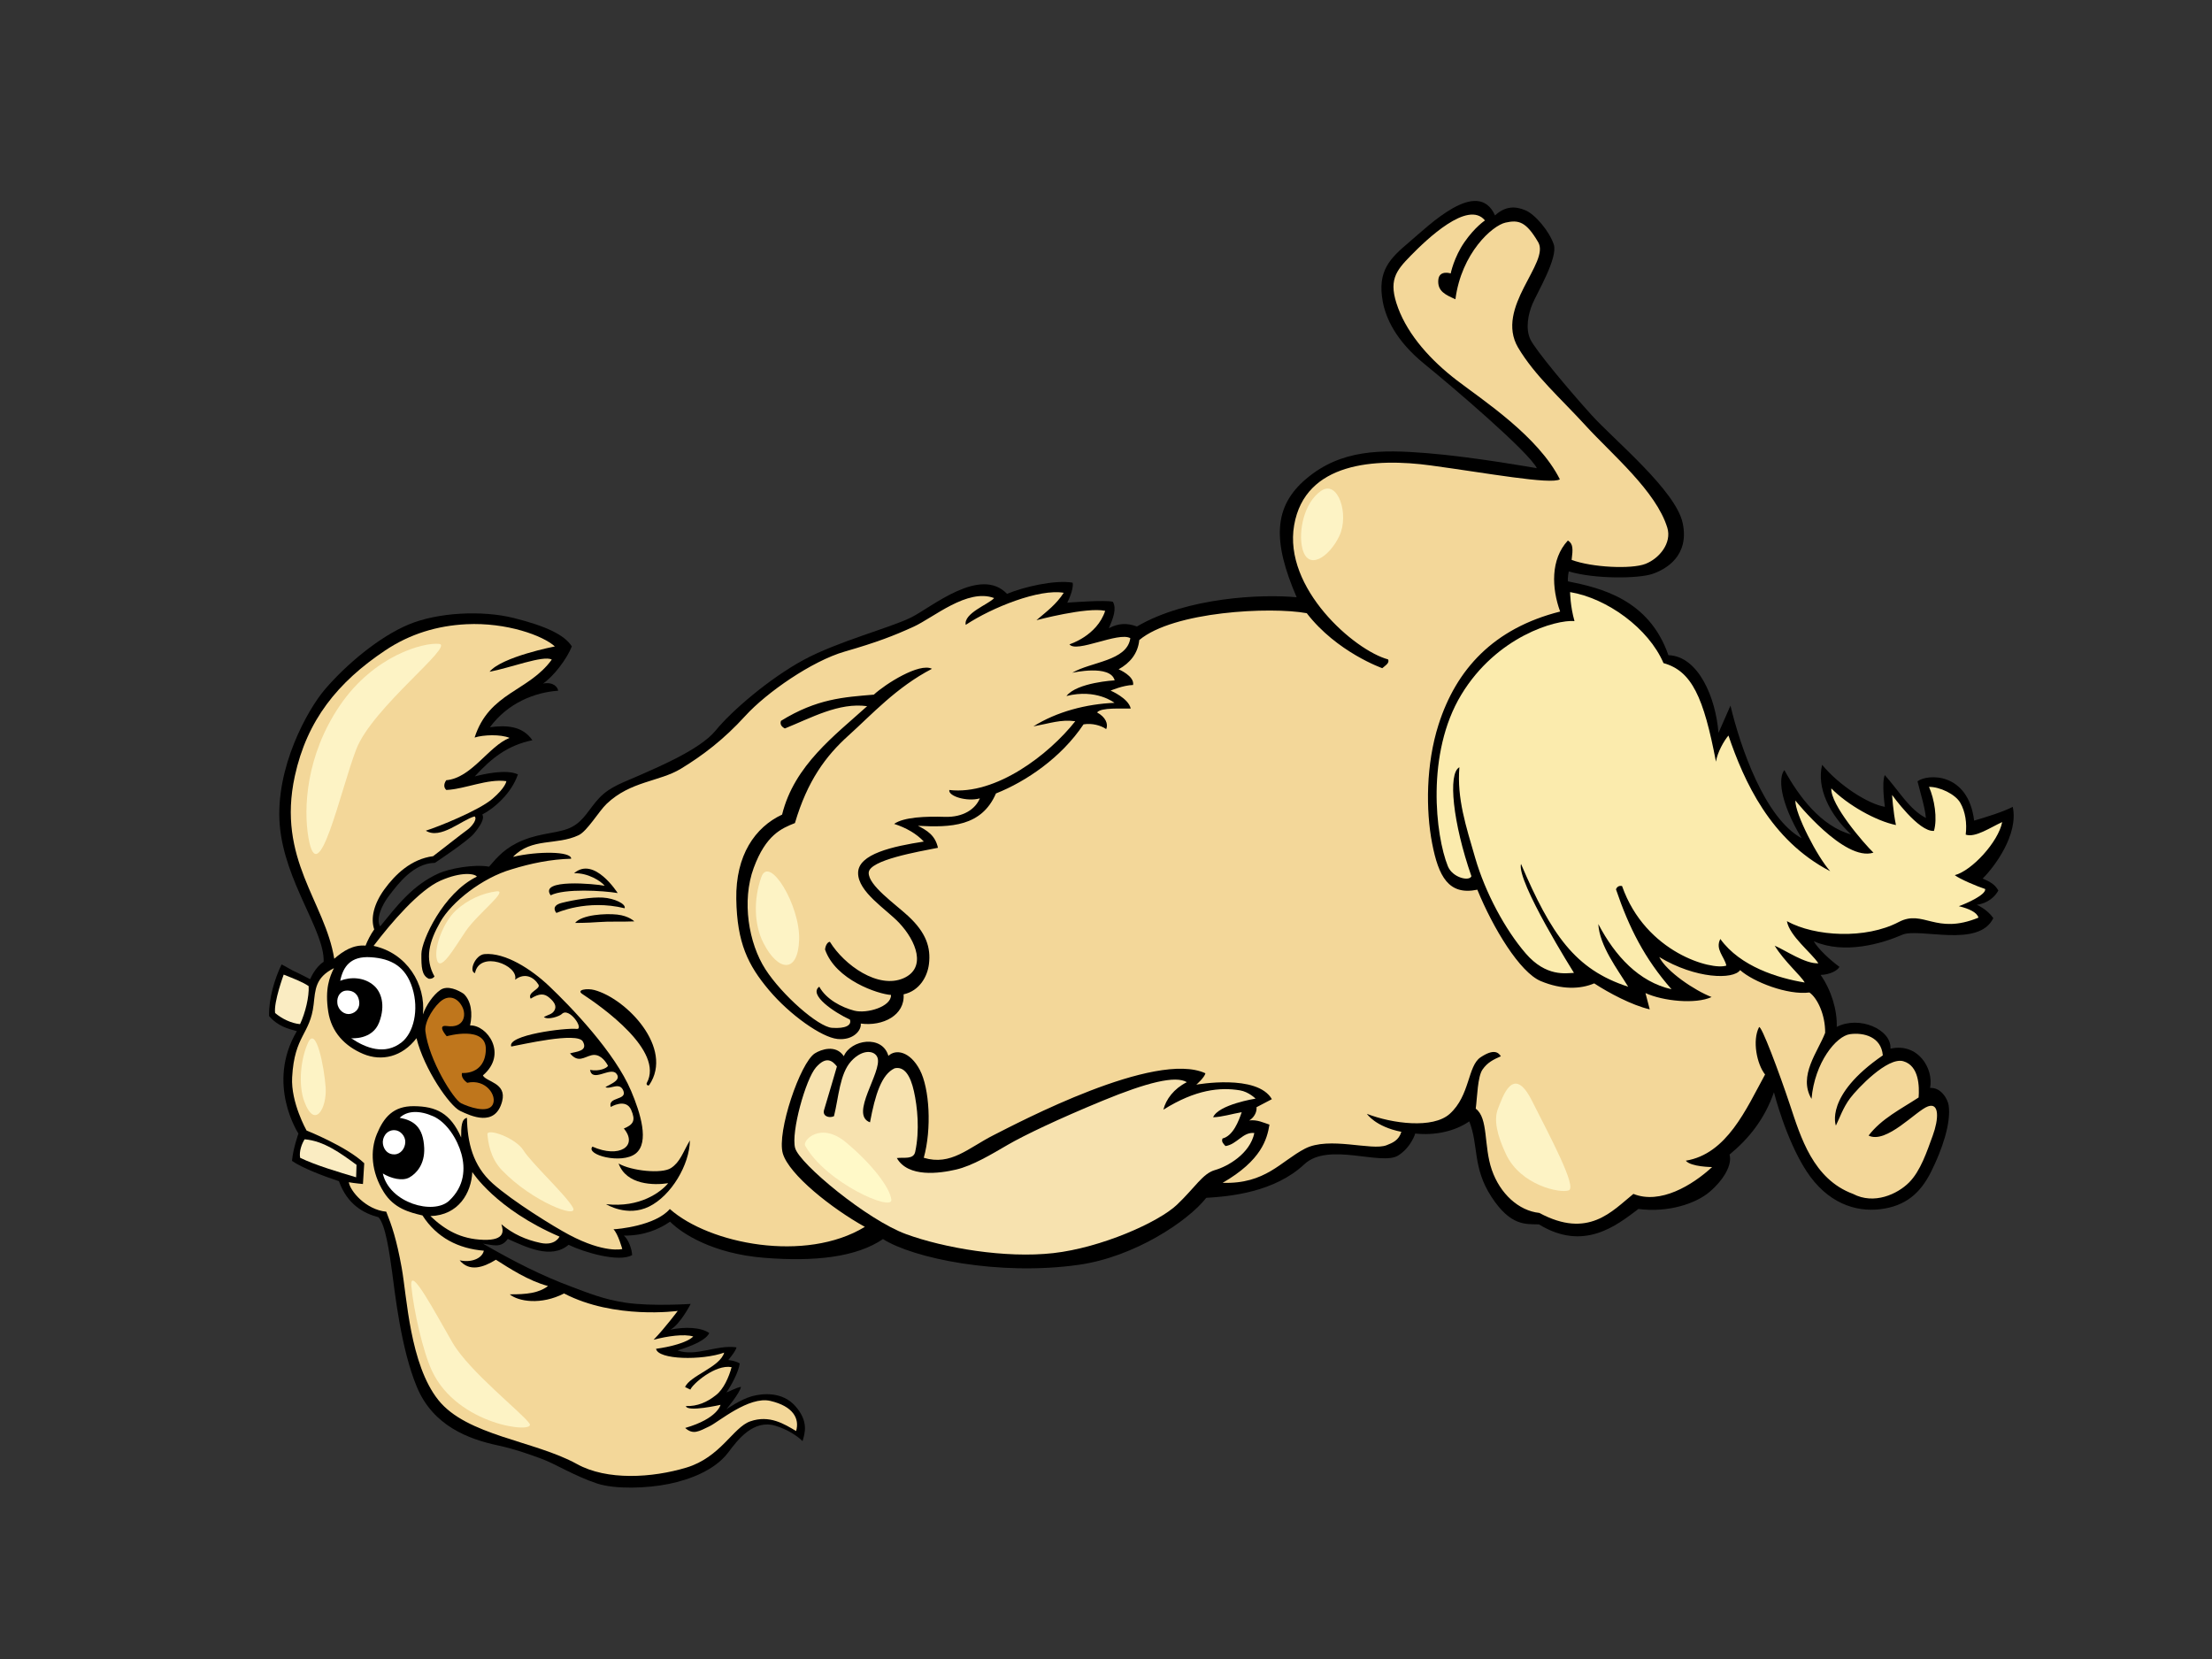 <?xml version="1.0" encoding="utf-8"?>
<!-- Generator: Adobe Illustrator 17.0.0, SVG Export Plug-In . SVG Version: 6.00 Build 0)  -->
<!DOCTYPE svg PUBLIC "-//W3C//DTD SVG 1.1//EN" "http://www.w3.org/Graphics/SVG/1.1/DTD/svg11.dtd">
<svg version="1.1" id="Layer_1" xmlns="http://www.w3.org/2000/svg" xmlns:xlink="http://www.w3.org/1999/xlink" x="0px" y="0px"
	 width="800px" height="600px" viewBox="0 0 800 600" enable-background="new 0 0 800 600" xml:space="preserve">
<rect x="0" y="0" width="800" height="600" fill="#333333" stroke="none"/>
<g>
	<path fill-rule="evenodd" clip-rule="evenodd" d="M509.677,87.553c-6.9,5.834-11.682,10.339-9.564,21.613
		c1.095,5.827,4.671,14.046,15.059,22.484c10.392,8.436,37.769,31.847,40.661,37.686c0,0-22.709-4.067-39.554-5.432
		c-16.846-1.371-31.236-1.411-43.861,9.25c-11.914,10.062-12.225,22.556-3.466,42.86c-12.446-1.217-39.725-0.009-57.755,10.564
		c-3.77-1.379-6.833-1.136-10.153,0.633c1.574-3.732,2.862-6.983,1.454-9.552c-2.462-0.797-16.517,0.312-16.517,0.312
		s2.454-4.716,1.958-7.237c-6.433-1.108-17.682,1.53-23.733,4.043c-9.658-10.106-27.209,4.773-34.619,8.501
		c-7.413,3.73-26.762,8.747-39.065,15.449c-12.304,6.701-25.917,18.365-31.708,25.486c-5.789,7.118-22.064,13.706-27.404,16.139
		c-5.339,2.439-10.595,3.945-14.626,8.188c-3.699,3.89-5.444,8.171-9.931,10.531c-4.488,2.36-10.816,1.981-17.812,4.859
		c-6.237,2.567-9.147,5.986-12.165,9.519c-5.57-0.996-14.416,0.742-18.058,2.354c-9.61,4.262-15.295,11.868-21.332,19.245
		c-1.578-2.573,0.393-7.503,3.421-11.385c3.032-3.885,8.579-11.483,16.374-11.598c0,0,11.921-7.871,14.16-10.613
		c2.243-2.736,3.925-5.394,2.978-6.864c4.533-2.376,10.628-7.8,12.887-14.52c-4.243-2.005-12.598-0.046-15.603,0.737
		c6.097-6.653,11.827-11.216,20.841-13.091c-3.664-5.316-9.628-5.457-15.36-4.701c6.5-8.807,16.22-12.614,24.687-13.206
		c-0.18-1.261-1.651-3.274-5.463-2.588c3.706-2.539,8.527-8.7,10.403-13.441c-2.683-4.226-9.55-7.394-20.976-10.257
		c-11.424-2.868-27.579-2.072-38.163,2.391c-10.59,4.463-22.425,14.386-30.139,23.388c-6.316,7.367-18.05,28.444-16.362,49.02
		c1.693,20.574,16.24,38.215,15.883,49.518c-3.197,2.084-4.877,6.311-4.877,6.311s-4.322-2.267-6.368-3.162
		c-1.469-0.767-2.348-1.4-3.982-2.174c-2.487,5.148-4.653,12.34-4.521,18.653c3.22,3.727,6.953,4.638,10.056,5.468
		c-11.266,19.07,0.569,37.036,0.569,37.036s-1.962,5.525-2.325,9.882c3.502,2.486,11.226,5.459,16.975,7.342
		c3.078,8.597,9.125,11.677,14.298,13.036c2.596,2.753,3.972,12.997,4.935,19.853c0.96,6.856,3.092,27.482,8.96,41.554
		c5.873,14.072,18.683,18.852,29.336,21.131c5.739,1.23,10.617,2.925,15.739,4.824c5.117,1.899,12.019,6.267,20.1,8.941
		c6.556,2.166,18.217,1.746,25.954,0.153c7.739-1.591,16.683-5.012,21.501-11.418c3.461-4.611,9.119-12.034,17.089-9.606
		c4.283,1.304,7.807,3.607,9.759,5.546c0.812-2.791,2.345-7.085-2.66-12.719c-4.577-5.156-11.616-4.633-15.679-3.509
		c-4.065,1.124-9.22,4.712-9.22,4.712s4.925-5.904,5.294-8.122c-2.023,0.409-3.934,1.599-5.244,2.024
		c1.966-2.911,4.414-7.524,4.793-10.487c-1.551-0.985-4.134-1.225-4.134-1.225s3.144-3.811,2.905-4.602
		c-7.433-0.961-14.539,3.503-21.263,1.127c6.151-1.915,10.389-3.972,11.471-6.286c-2.957-2.125-8.849-2.316-14.068-1.228
		c3.541-1.866,7.35-9.309,7.35-9.309s-14.078,0.944-23.449-0.431c-7.976-1.17-13.704-3.563-19.679-5.787
		c-10.845-4.035-20.795-9.112-32.027-15.597c3.431,0.456,6.571,1.828,9.006-1.697c6.54,2.911,15.678,7.527,21.984,2.139
		c5.551,2.701,18.293,6.471,22.994,3.702c-0.083-2.038-1.267-5.569-2.989-7.031c7.294,0.052,12.605-2.248,16.701-5.042
		c4.416,4.439,15.633,11.587,34.016,13.066c18.384,1.482,33.425-0.251,42.986-6.774c10.865,6.913,41.927,13.45,70.954,9.287
		c19.934-2.859,39.279-15.679,45.962-24.2c8.651-0.508,24.677-2.033,35.506-12.173c8.669-8.114,27.849,0.701,33.928-3.149
		c4.695-2.979,6.151-7.939,6.151-7.939c6.773,0.753,14.126-0.646,19.536-4.393c3.454,8.611,1.086,16.672,8.042,27.324
		c6.957,10.648,12.362,9.781,17.153,9.931c16.188,9.898,27.996,0.475,35.982-5.579c10.899,1.424,20.918-2.016,25.804-6.229
		c5.13-4.431,8.179-9.756,7.156-13.453c6.976-5.727,12.675-12.831,16.055-22.527c0,0,4.257,17.035,11.762,28.532
		c7.503,11.5,17.672,14.883,26.771,13.751c9.1-1.14,14.43-5.77,18.32-13.573c3.899-7.797,7.273-17.499,6.332-23.995
		c-0.308-2.098-2.674-6.55-6.714-6.264c1.376-7.042-4.387-16.462-14.325-14.217c0.385-7.017-11.328-12.04-19.435-7.874
		c0.198-6.122-1.967-13.246-5.824-18.792c3.27-0.106,5.995-1.482,6.81-2.914c-3.566-2.616-7.733-6.513-9.299-9.268
		c11.124,4.862,24.687,0.84,31.929-2.322c6.227-2.723,27.684,4.96,33.012-6.049c-2.204-3.195-5.98-4.826-5.98-4.826
		c3.839-0.458,6.608-2.87,7.795-5.165c-1.238-2.084-2.556-2.96-5.667-4.324c4.104-4.016,13.057-15.843,10.88-25.924
		c-3.318,1.771-10.1,3.85-13.971,4.982c-2.131-17.597-16.903-16.981-20.472-14.211c1.03,4.177,2.66,9.262,3.033,13.243
		c-6.038-3.113-9.484-9.486-14.865-15.494c-1.226,2.668,0.029,11.473,0.029,11.473c-6.114-1.023-16.645-7.828-22.695-15.197
		c-2.042,8.368,2.649,17.9,10.477,25.204c-10.844-3.045-18.8-13.57-24.133-23.291c-2.072,2.477-2.071,10.719,6.24,24.639
		c-13.363-7.271-22.175-33.037-25.732-47.955l-4.339,9.874c-0.947-12.55-7.181-27.763-18.11-28.116
		c-7.031-20.241-24.557-24.343-36.317-26.703c-0.222-1.154,0.282-3.596,0.282-3.596c9.363,2.821,25.206,2.633,30.251,0.912
		c5.042-1.713,13.454-6.659,10.943-18.423c-2.506-11.76-24.767-30.007-32.919-39.002c-8.157-9.005-20.365-23.598-22.164-27.411
		c-1.802-3.807-0.865-8.989,0.791-12.905c1.66-3.911,9.261-16.66,7.679-21.403c-1.578-4.747-6.69-10.87-10.264-12.374
		c-3.577-1.5-7.193-1.617-10.989,1.85C534.417,63.933,516.578,81.728,509.677,87.553z"/>
	<path fill-rule="evenodd" clip-rule="evenodd" fill="#FAECC2" d="M102.601,352.48c3.309,1.32,6.923,2.668,9.031,4.174
		c0.213,3.792-1.2,9.677-3.117,13.742c-3.142-0.281-6.609-1.965-9.021-4.033C98.954,362.38,102.601,352.48,102.601,352.48z"/>
	<path fill-rule="evenodd" clip-rule="evenodd" fill="#F3D799" d="M139.296,235.246c9.02-6.035,18.923-8.971,29.376-9.486
		c14.51-0.72,27.744,4.114,31.996,8.035c0,0-19.137,3.708-23.621,9.153c7.253-1.327,19.581-6.107,22.511-4.392
		c-8.425,11.624-22.636,11.798-27.909,28.191c3.079-1.005,9.355-1.247,12.628,0.119c-7.556,3.006-13.74,14.524-22.886,15.312
		c-1.127,1.602-0.74,2.9,0.04,3.528c6.81-0.322,14.769-4.133,21.705-3.192c0,0-0.19,2.226-5.05,6.395
		c-4.87,4.174-19.395,10.051-24.088,11.519c5.309,3.337,12.957-3.877,17.642-5.167c1.132,0.936-0.981,3.713-2.743,4.944
		c-1.762,1.233-8.278,6.411-12.253,9.445c-8.002,1.031-13.783,6.703-17.61,11.969c-3.829,5.257-5.072,10.485-3.693,14.509
		c-1.239,1.721-2.488,4.141-3.133,5.877c-4.459-0.385-8.107,1.929-11.325,4.742c-3.323-20.647-20.815-35.961-14.259-66.07
		C111.02,260.485,122.117,246.736,139.296,235.246z"/>
	<path fill-rule="evenodd" clip-rule="evenodd" fill="#F3D799" d="M113.433,363.27c0.611-5.309,0.531-9.702,7.342-13.126
		c-1.535,3.121-3.341,7.462-2.063,15.734c1.151,7.445,6.019,12.504,12.666,15.297c6.649,2.785,14.079,1.08,19.252-5.702
		c2.791,11.268,11.992,24.508,15.784,26.301c3.794,1.798,12.708,6.057,15.195-3.489c1.738-6.698-5.814-6.973-6.965-9.353
		c9.108-7.74,1.548-18.304-4.635-18.069c0.963-4.295,0.443-8.815-2.292-11.429c-1.948-1.323-5.829-3.211-8.452-1.408
		c-2.623,1.795-5.219,5.653-6.314,8.864c1.12-10.984-5.858-22.227-17.843-24.794c6.373-8.411,16.517-20.2,24.16-23.583
		c7.649-3.389,12.557-2.559,13.185-1.457c-12.175,5.909-20.01,23.125-20.053,27.927c-0.041,4.796,0.108,7.844,2.723,9.009
		c0.827,0.025,1.494-0.134,2.018-0.835c-3.612-6.425-1.959-12.61,2.118-19.761c4.072-7.148,15.097-15.917,25.804-19.005
		c6.867-2.125,14.081-3.629,21.51-3.822c0.097-2.731-12.179-2.769-21.035-0.668c6.804-7.066,15.637-4.043,23.715-7.833
		c3.117-1.46,7.368-8.72,10.149-11.358c8.702-8.278,19.057-7.95,26.887-12.71c7.823-4.757,15.495-10.564,23.249-19.079
		c7.752-8.514,24.156-19.867,35.911-23.258c11.76-3.392,17.798-5.736,24.987-9.018c7.189-3.286,19.442-13.985,29.116-10.344
		c-2.064,2.281-11.112,5.488-10.287,9.687c9.606-6.369,26.71-13.127,35.454-11.603c-2.784,4.238-5.785,6.436-9.876,9.912
		c0,0,18.195-4.851,24.863-3.386c-2.972,9.089-12.92,12.106-12.92,12.106l0,0c2.379,3.319,17.739-4.655,22.014-2.22
		c-1.161,8.304-14.282,8.518-21.016,12.524l0,0c0,0,13.809-3.155,15.351,2.733c0,0-13.635,0.746-17.44,5.669
		c10.819-2.75,17.375,2.462,17.375,2.462c-10.127,0.405-20.873,3.196-29.329,8.515c6.062-1.116,9.863-2.57,15.146-1.865
		c-9.441,12-28.705,26.85-45.557,24.872c-0.442,2.243,6.4,4.335,11.048,3.026c-1.607,3.866-5.975,6.9-12.686,6.687
		c-6.71-0.213-14.802,0.044-18.312,2.548c4.369,1.388,8.14,3.596,10.736,6.387c-11.184,1.732-23.745,4.466-23.771,11.35
		c-0.026,6.884,10.123,13.068,14.783,17.988c6.313,6.665,10.035,16.381,1.666,20.077c-9.155,4.043-21.44-4.693-26.644-13.15
		c-0.662-0.022-1.568,0.99-1.758,2.777c3.817,11.055,19.201,16.132,23.853,16.433c0.192,4.231-8.721,6.87-13.287,5.683
		c-4.567-1.189-10.145-4.081-12.654-8.668c-4.054,2.922,5.51,9.366,11.066,11.887c0.768,2.005-1.501,3.356-6.477,2.99
		c-4.978-0.368-18.049-11.835-24.084-21.204c-6.038-9.369-8.624-24.68-4.215-36.638c4.412-11.958,10.05-14.28,14.906-16.214
		c4.519-15.295,11.134-24.26,19.43-31.715c8.297-7.458,17.248-17.395,30.127-24.077c-4.573-2.308-16.873,5.51-21.023,9.346
		c-10.774,0.911-20.571,1.432-33.596,9.486c-0.546,1.608,0.754,2.368,1.406,2.749c9.572-3.843,19.534-9.473,29.771-8.066
		c-11.478,10.411-26.378,21.334-30.757,39.213c-9.764,4.556-16.833,14.689-16.569,30.551c0.263,15.862,4.231,23.913,11.813,32.914
		c7.582,9.001,19.034,17.082,24.773,17.682c5.738,0.6,8.788-3.195,8.429-5.574c8.025,1.088,16.027-3.037,15.493-10.566
		c5.801-1.274,8.636-6.483,9.176-10.97c0.72-5.937-0.981-11.298-7.51-17.344c-4.839-4.485-14.424-11.096-14.28-15.677
		c0.146-4.586,18.034-7.612,25.044-9.011c-1.007-4.622-4.109-6.349-7.234-7.95c11.793,0.627,23.02,0.314,28.206-11.696
		c10.919-4.338,23.621-12.94,31.678-24.991c3.091-0.529,6.321,0.406,8.2,1.715c0.828-1.847-0.243-4.387-3.298-6.02
		c1.405-1.903,9.097-1.303,12.172-1.413c-0.84-3.782-7.281-6.488-7.281-6.488s4.476-1.942,8.124-2.038
		c0.6-3.223-5.225-5.675-5.225-5.675l0,0c4.135-2.286,6.982-5.729,7.466-10.576c12.425-10.403,47.548-12.107,60.572-9.714
		c10.877,14.115,27.318,19.889,27.318,19.889l0,0c1.195-1.048,2.715-1.895,2.095-3.178c-12.17-3.271-37.96-25.741-33.97-48.56
		c3.987-22.815,29.363-24.31,49.431-21.583c20.061,2.719,43.341,7.002,46.666,5.02c-7.793-15.562-27.876-28.625-37.249-35.805
		c-9.366-7.181-17.527-16.196-21.238-26.12c-3.715-9.924-0.926-13.385,4.63-19.046c5.553-5.664,20.601-20.205,26.771-12.659l0,0
		c0,0-3.603,2.335-7.424,7.845c-3.821,5.512-4.967,11.32-4.967,11.32s-4.173-1.385-4.487,2.361
		c-0.349,4.155,2.757,5.424,6.191,6.975c2.178-16.722,13.34-26.648,18.12-27.722c4.784-1.071,7.447-0.353,11.816,7.083
		c4.367,7.44-15.765,23.61-7.275,38.116c6.14,10.288,15.104,18.012,24.55,28.347c9.452,10.327,25.378,23.583,29.424,36.804
		c1.697,5.529-2.919,11.184-7.976,13.105c-5.05,1.925-19.255,1.284-26.628-1.468c0.502-3.951,0.572-5.831-1.355-7.01
		c-6.353,6.832-5.856,17.301-2.803,25.687c-24.073,6.083-37.586,20.884-43.982,40.912c-4.563,14.307-4.627,30.934-2.319,42.895
		c2.307,11.961,5.926,18.961,16.355,16.79c5.703,13.95,15.372,29.899,22.941,33.058c7.578,3.162,14.301,2.957,19.327,0.824
		c5.194,3.405,13.662,7.928,20.079,9.396l-1.54-5.888c6.371,2.903,18.105,4.117,23.915,1.435
		c-6.035-2.33-16.292-9.167-18.937-14.476c13.221,7.983,26.843,8.212,29.254,4.737c4.836,4.3,17.172,9.099,25.076,8.095
		c2.816,1.967,5.732,7.939,5.68,14.574c-2.537,6.769-9.898,15.543-4.934,23.905c1.136-13.178,8.927-22.735,13.937-23.414
		c5.012-0.671,11.291,0.988,11.846,7.677c-21.186,14.558-16.97,25.389-16.97,25.389l0,0c1.275-2.526,2.554-6.444,5.156-9.906
		c2.608-3.468,13.53-15.011,19.233-13.368c5.703,1.64,5.828,9.153,5.534,13.107c-6.268,4.125-13.423,7.623-18.096,13.783
		c6.426,3.159,17.18-9.014,21.448-10.55c4.272-1.53,3.885,4.717,1.776,10.487c-2.101,5.773-4.432,12.877-8.602,17.038
		c-4.162,4.171-12.596,8.138-20.263,4.111c-14.422-5.32-18.937-20.579-22.789-32.169c-3.856-11.598-10.501-29.342-11.203-28.101
		c-2.472,4.788-0.806,13.325,2.195,17.09c-6.866,12.58-13.841,28.758-28.674,31.173c1.846,2.27,9.522,2.305,9.522,2.305
		c-7.17,6.619-18.818,13.617-28.471,9.71c-7.731,6.245-16.303,16.405-34.038,6.872c-7.436-0.777-14.172-6.916-17.165-15.562
		c-2.993-8.649-1.18-18.705-5.819-22.137c0.561-4.21,0.651-11.56,2.461-14.16c1.806-2.605,4.004-3.626,6.628-4.796
		c-0.949-1.473-2.647-2.742-7.354,0.39c-4.705,3.14-3.747,13.805-11.153,20.456c-6.076,5.451-20.768,3.525-29.94-0.013
		c0,0,3.021,4.638,12.463,6.499c-0.96,3.102-3.148,3.97-5.334,4.837c-5.398,2.144-20.769-3.318-29.548,1.255
		c-8.782,4.57-14.227,12.847-29.756,12.354c14.075-8.16,16.042-15.764,16.933-21.051c-2.135-0.69-4.405-1.863-7.323-1.517
		c1.52-0.851,2.855-2.851,2.641-4.78c3.478-1.842,5.551-2.908,5.551-2.908c-5.326-9.241-27.326-5.246-27.326-5.246
		s2.959-2.567,3.296-4.117c-18.154-8.395-67.597,17.818-76.687,22.41c-9.089,4.597-15.34,11.129-25.179,8.152
		c2.919-10.477,2.091-25.119-1.437-31.803c-3.532-6.682-8.685-7.626-11.355-5.053c-2.203-7.735-13.629-5.904-16.127,0.115
		c-2.887-4.316-8.2-2.455-10.46-1.029c-5.304,3.345-13.864,28.541-11.592,36.215c2.271,7.677,17.716,19.9,29.67,26.535
		c-21.5,13.09-56.262,6.198-70.541-6.458c-5.23,6.092-18.916,7.292-20.381,7.334c1.675,1.62,3.181,7.14,3.181,7.14
		s-6.338,1.681-19.222-5.146c-5.367-2.84-20.345-12.064-27.624-18.552c-7.279-6.493-9.169-14.997-9.321-23.76
		c-2.005,0.472-2.118,3.217-2.098,7.129c-3.892-8.886-9.122-11.252-17.056-11.336c-7.485-0.082-10.924,4.032-13.418,10.056
		c-2.495,6.024-2.082,13.731,2.5,21.043c3.697,5.904,9.217,7.295,13.98,8.422c5.216,8.095,13.008,11.988,22.199,12.752
		c-0.674,2.947-4.749,4.382-8.749,3.473c3.514,4.259,8.553,2.619,13.107-0.208c4.938,3.13,11.727,7.598,18.841,9.511
		c-3.37,2.584-7.868,3.039-13.847,3.004c3.162,2.606,11.324,3.959,19.661-0.316c18.267,9.5,41.111,6.31,41.111,6.31
		s-4.81,6.42-8.73,10.433c4.986-1.32,11.052-2.188,14.338-1.181c-2.23,2.27-8.613,3.795-13.449,4.452
		c0.704,3.991,16.626,4.256,24.636,1.381c-1.465,5.268-12.508,8.376-14.131,12.471l0,0l1.904,0.906
		c0.782-2.008,8.972-9.213,14.909-8.125c-0.945,3.574-2.908,8.021-5.631,10.095c-3.229,2.603-6.758,4.114-10.902,3.983
		c0.499,2.305,12.532-0.448,12.532-0.448s-1.02,4.977-12.783,8.365c2.904,2.619,5.024,1.184,8.811-0.619
		c3.247-1.544,14.233-10.987,21.999-9.164c8.298,1.945,10.613,6.431,9.31,10.897c-4.256-2.521-9.603-5.939-16.589-3.506
		c-6.209,2.169-10.693,12.99-23.099,16.727c-12.41,3.735-28.704,4.723-39.515-1.252c-15.374-8.504-39.901-10.253-50.215-23.207
		c-10.311-12.959-11.331-37.282-13.229-47.783c-1.904-10.504-3.542-15.172-5.589-20.309c-7.443-0.748-13.047-7.489-13.544-10.659
		c1.795,0.346,5.118,0.649,5.118,0.649l0.464-7.516c-6.29-6.027-20.856-11.833-20.856-11.833s-5.724-10.119-5.219-19.232
		C106.491,374.328,112.165,374.254,113.433,363.27z"/>
	<path fill-rule="evenodd" clip-rule="evenodd" fill="#FAECC2" d="M110.174,412.04c6.943,0.581,12.951,4.971,18.77,9.246l0,0
		l-0.142,4.499l0,0c-6.074-1.811-14.707-4.352-20.256-7.053C108.124,416.376,109.152,413.65,110.174,412.04L110.174,412.04
		L110.174,412.04z"/>
	<path fill-rule="evenodd" clip-rule="evenodd" fill="#FFFFFF" d="M129.819,361.693c0.617,2.881-1.109,4.57-3.11,4.993
		c-2.003,0.426-4.403-1.228-4.697-3.831c-0.3-2.605,1.237-4.441,3.1-4.586C126.982,358.114,129.207,358.815,129.819,361.693z"/>
	<path fill-rule="evenodd" clip-rule="evenodd" fill="#FFFFFF" d="M149.148,357.358c2.436,7.849,0.472,16.179-3.895,19.611
		c-6.058,4.764-12.995,2.084-18.244-1.484c0,0,7.674,0.734,10.128-5.746c2.394-6.338,0.658-10.954-1.765-13.169
		c-3.558-3.255-8.687-3.331-12.33-1.858c1.055-5.064,3.683-8.998,11.043-8.518C141.446,346.668,146.717,349.509,149.148,357.358z"/>
	<path fill-rule="evenodd" clip-rule="evenodd" fill="#FFFFFF" d="M146.577,413.085c-0.071,2.188-1.58,4.33-3.884,4.414
		c-2.304,0.085-3.837-1.53-4.2-3.732c-0.36-2.202,1.172-5.127,4.191-5.031C144.818,408.805,146.647,410.9,146.577,413.085z"/>
	<path fill-rule="evenodd" clip-rule="evenodd" fill="#FFFFFF" d="M153.42,415.178c-0.334-7.675-3.858-9.975-8.87-10.919
		c2.74-2.617,7.142-2.745,12.111-0.554c4.968,2.194,8.8,8.411,10.219,13.622c1.421,5.208,1.218,11.614-4.421,16.912
		c-5.637,5.296-21.62,0.876-24.013-9.838c2.964,1.82,7.094,2.837,9.591,1.451C150.534,424.473,153.675,421.117,153.42,415.178z"/>
	<path fill-rule="evenodd" clip-rule="evenodd" fill="#BF761C" d="M159.983,361.674c2.689-1.798,5.544-0.729,7.178,2.393
		c1.633,3.116,0.647,7.898-5.551,7.009c-3.826-0.554-0.052,3.694-0.052,3.694s14.509-4.147,14.153,4.979
		c-0.352,9.126-8.602,8.31-8.602,8.31s-0.718,1.662,1.873,3.547c6.756-1.539,10.953,4.742,9.181,7.964
		c-1.771,3.222-8.687,0.769-11.403-0.57c-2.72-1.345-11.639-15.573-12.91-26.011C153.4,369.327,157.297,363.472,159.983,361.674z"/>
	<path fill-rule="evenodd" clip-rule="evenodd" fill="#F3D799" d="M170.814,423.875L170.814,423.875c0,0,8.388,13.399,31.535,23.36
		c0,0-1.495,3.408-6.812,2.294c-5.319-1.116-10.011-3.201-14.21-6.758c0.659,2.101,1.689,5.885-6.503,5.629
		c-8.2-0.262-13.851-3.552-19.161-8.586C165.89,439.508,170.468,431.365,170.814,423.875z"/>
	<path fill-rule="evenodd" clip-rule="evenodd" d="M175.22,345.064c7.459-0.641,16.887,5.413,23.339,11.527
		c7.931,7.522,23.796,23.992,29.705,37.996c3.35,7.923,6.709,18.612,1.632,22.609c-5.076,3.994-18.272,0.437-15.625-2.502
		c9.736,4.346,16.623-0.218,11.35-6.545c3.566-1.481,4.275-2.982,2.659-6.717c-1.913-4.414-7.395-1.083-7.395-1.083
		c-1.154-3.754,5.914-2.308,4.582-5.808c-1.333-3.495-4.777-0.363-6.507-1.375c1.596-1.009,6.079-2.515,3.891-4.949
		c-2.189-2.431-8.632,3.418-9.457-1.28c3.285,0.668,6.178-0.655,6.497-1.495c-1.172-2.177-3.219-4.458-5.961-3.801
		c-2.736,0.655-4.814,2.889-7.778-0.674c2.133-0.649,6.669-0.745,4.633-4.313c-2.035-3.569-22.383,1.228-25.886,1.836
		c-1.636-4.163,19.563-6.823,23.654-6.376c2.885,0.317-2.704-8.111-5.378-5.377c-0.781,0.799-5.049,2.289-6.48,1.075
		c1.694-0.9,3.022-0.969,3.832-2.401c0.814-1.435,0.147-2.906-1.944-4.654c-1.715-1.438-3.469-1.596-6.658,0.426
		c-1.395-2.382,3.828-3.451,2.799-5.115c-1.675-2.712-4.944-4.409-8.429-1.746c1.419-5.279-12.875-10.722-14.51-2.382
		C169.46,351.334,171.844,345.359,175.22,345.064z"/>
	<path fill-rule="evenodd" clip-rule="evenodd" d="M218.697,320.354c-1.401-1.741-6.084-4.712-11.079-4.531
		c7.267-6.316,15.773,7.164,15.773,7.164c-5.277-0.887-19.177-1.732-24.234,0.813C194.783,317.675,215.391,319.683,218.697,320.354z
		"/>
	<path fill-rule="evenodd" clip-rule="evenodd" d="M218.039,324.624c4.046,0.243,8.429,2.259,7.879,3.863
		c-13.712-3.37-24.676,1.7-24.676,1.7s-2.413-2.559,1.985-3.661C207.628,325.421,213.996,324.384,218.039,324.624z"/>
	<path fill-rule="evenodd" clip-rule="evenodd" d="M229.405,333.229c-4.369,0.199-9.16-0.052-13.101,0.262
		c-4.062,0.319-8.319,0.3-8.319,0.3c2.417-2.99,11.021-3.489,15.262-3.018C227.492,331.248,229.405,333.229,229.405,333.229z"/>
	<path fill-rule="evenodd" clip-rule="evenodd" d="M241.655,427.922c-5.132,0.791-15.112,0.682-17.933-7.123
		c4.556,2.668,15.618,3.831,18.947,1.642c3.33-2.194,4.205-5.498,6.841-10.005c-0.112,8.826-6.771,20.023-14.767,23.938
		c-7.994,3.915-15.549-0.873-15.549-0.873l0,0C231.462,436.895,239.067,431.081,241.655,427.922z"/>
	<path fill-rule="evenodd" clip-rule="evenodd" fill="#F7E2AF" d="M295.111,386.034c3.732-4.262,5.981-2.365,7.575-0.336l0,0
		c0,0-3.948,13.519-4.643,15.715c-0.698,2.194,1.724,3.118,3.575,2.276c1.706-6.796,2.057-15.347,6.231-19.911
		c4.174-4.559,8.645-3.88,9.529-1.214c1.717,5.167-10.272,20.579-2.731,23.34c1.891-10.116,4.196-17.349,8.911-19.54
		c3.51-0.791,5.719,2.633,6.975,8.302c1.262,5.672,2.143,14.146,0.46,21.919c-0.623,2.873-4.092,1.901-6.64,2.24
		c4.086,7.159,15.459,5.549,21.406,4.169c5.946-1.372,12.838-5.538,18.708-8.951c5.863-3.413,18.279-9.35,34.331-15.96
		c16.048-6.611,26.337-9.181,30.438-6.703c-4.685,2.355-7.536,6.177-8.489,9.956c11.715-7.353,20.521-8.166,27.681-7.001
		c3.178,0.521,5.661,2.996,5.661,2.996s-13.385,2.117-15.353,6.742c3.151-0.079,6.833-1.228,10.342-1.834
		c-1.098,3.209-3.092,8.551-6.938,9.508c-0.535,1.247,0.438,2,1.074,2.739c4.162-0.592,6.298-5.208,10.433-4.714
		c-1.566,7.519-9.691,12.113-14.19,13.38c-4.505,1.263-7.106,6.19-13.783,12.544c-6.682,6.362-27.41,15.562-44.748,17.513
		c-17.331,1.953-39.467-1.842-53.178-6.845c-14.089-5.14-38.631-25.474-40.18-31.157
		C286.019,409.528,291.376,390.293,295.111,386.034z"/>
	<path fill-rule="evenodd" clip-rule="evenodd" fill="#FBEBAD" d="M569.432,224.618c-1.555-5.47-1.585-10.478-1.585-10.478
		c13.362,2.228,28.378,13.072,33.78,25.683c10.221,2.83,14.531,12.349,18.974,35.647c0.488-3.321,2.925-7.626,4.518-9.453
		c5.619,16.45,15.114,37.815,36.801,49.069c-4.609-5.077-12.749-20.773-12.598-25.567c0,0,17.721,22.255,28.233,18.85
		c-3.394-3.252-15.613-17.404-15.233-23.231c5.946,6.029,16.131,11.764,23.374,13.251c-1.033-4.875-1.387-10.886-1.387-10.886
		s9.646,13.543,15.14,12.989c1.297-4.543,0.168-11.459-1.798-15.906c3.813-0.06,9.511,2.595,11.326,5.784
		c1.827,3.184,2.454,7.377,1.947,11.486c3.443,1.192,8.908-2.589,13.194-4.543c-1.389,7.164-10.959,17.589-17.144,19.199
		c1.712,1.378,8.152,4.093,10.995,5.015c0.336,2.057-6.687,5.211-9.524,6.207c3.737,0.911,6.578,2.251,7.091,4.144
		c-15.558,6.392-19.864-3.135-28.843,1.585c-11.898,6.264-30.297,5.301-40.437-0.314c0.988,5.437,8.841,11.382,11.376,15.248
		c-4.818,0.21-11.715-4.624-15.802-6.379c3.539,5.781,9.606,10.94,10.856,13.322c-9.567-1.566-23.308-5.748-30.506-15.745
		c-1.942,3.724,1.458,6.357,2.177,9.617c-5.032,1.828-29.172-4.463-37.722-28.769c-0.985-0.21-1.824,0.199-2.191,1.198
		c4.699,13.843,10.313,25.015,20.081,36.136c-11.782-2.677-20.392-11.966-26.475-23.583c0.442,7.895,6.953,16.369,10.801,22.664
		c-19.207-6.196-27.812-18.825-38.767-44.422c-1.693,6.256,19.158,39.418,19.158,39.418c-2.824,0.096-10.035,1.561-17.438-7.022
		c-7.403-8.572-14.63-21.943-18.286-34.573c-3.289-11.369-6.647-21.398-5.71-32.769c-4.262,2.204-2.334,20.203,4.347,39.399
		c-0.727,1.964-6.83,0.567-8.519-3.607c-4.448-10.992-7.986-40.805,4.84-62.009C541.303,230.07,562.814,224.052,569.432,224.618z"/>
	<path fill-rule="evenodd" clip-rule="evenodd" fill="#FDF3C5" d="M111.552,302.945c-1.821-10.474-0.954-29.648,11.351-47.77
		c12.309-18.116,30.248-22.897,35.905-22.308c5.658,0.592-24.194,23.093-29.969,38.129
		C123.063,286.035,115.074,323.216,111.552,302.945z"/>
	<path fill-rule="evenodd" clip-rule="evenodd" fill="#FDF3C5" d="M110.043,398.334c-2.18-5.91-1.409-15.265,1.432-21.343
		c2.842-6.081,5.774,8.82,6.297,16.241C118.295,400.655,113.874,408.742,110.043,398.334z"/>
	<path fill-rule="evenodd" clip-rule="evenodd" fill="#FDF3C5" d="M156.159,495.643c-3.271-7.124-6.504-21.591-7.365-30.262
		c-0.862-8.662,8.773,9.743,14.874,20.216c6.105,10.482,25.306,25.488,27.837,29.266
		C194.035,518.65,165.365,515.682,156.159,495.643z"/>
	<path fill-rule="evenodd" clip-rule="evenodd" fill="#FDF3C5" d="M181.543,423.226c-4.465-4.657-4.97-10.441-5.271-12.918
		c-0.296-2.475,10.185,1.146,13.068,5.765c2.878,4.611,15.745,16.539,17.884,20.721
		C209.366,440.976,192.531,434.679,181.543,423.226z"/>
	<path fill-rule="evenodd" clip-rule="evenodd" fill="#FDF3C5" d="M157.863,346.374c-0.675-4.474,2.683-13.079,6.973-17.054
		c4.291-3.981,9.662-6.278,14.603-6.943c4.942-0.666-6.687,8.016-11.055,14.46C164.017,343.277,158.802,352.572,157.863,346.374z"/>
	<path fill-rule="evenodd" clip-rule="evenodd" fill="#FDF3C5" d="M276.114,341.073c-3.372-6.594-3.665-15.75-0.757-23.886
		c2.906-8.136,14.055,10.321,13.663,22.644C288.63,352.16,281.459,351.525,276.114,341.073z"/>
	<path fill-rule="evenodd" clip-rule="evenodd" fill="#FFF9C8" d="M291.202,414.362c-1.06-1.885,5.578-8.878,14.795-1.179
		c9.219,7.696,15.767,16.132,16.378,20.675C322.987,438.403,298.723,427.763,291.202,414.362z"/>
	<path fill-rule="evenodd" clip-rule="evenodd" fill="#FDF3C5" d="M471.011,198.335c-1.473-6.076,0.517-16.438,6.714-20.768
		c6.186-4.328,10.325,8.557,6.672,16.256C480.745,201.525,473.016,206.624,471.011,198.335z"/>
	<path fill-rule="evenodd" clip-rule="evenodd" fill="#FDF3C5" d="M544.679,417.459c-3.253-6.889-4.526-12.487-2.885-16.55
		c1.645-4.06,5.439-16.279,12.205-2.903c6.765,13.382,16.42,31.375,13.352,32.507C564.289,431.654,550.004,428.732,544.679,417.459z
		"/>
	<path fill-rule="evenodd" clip-rule="evenodd" d="M210.602,359.489c7.077,4.662,29.691,20.549,23.313,32.191
		c-0.322,0.584,0.537,1.25,0.915,0.69c8.946-13.284-8.209-31.165-19.867-34.313C212.34,357.347,208.283,357.964,210.602,359.489z"/>
</g>
</svg>
